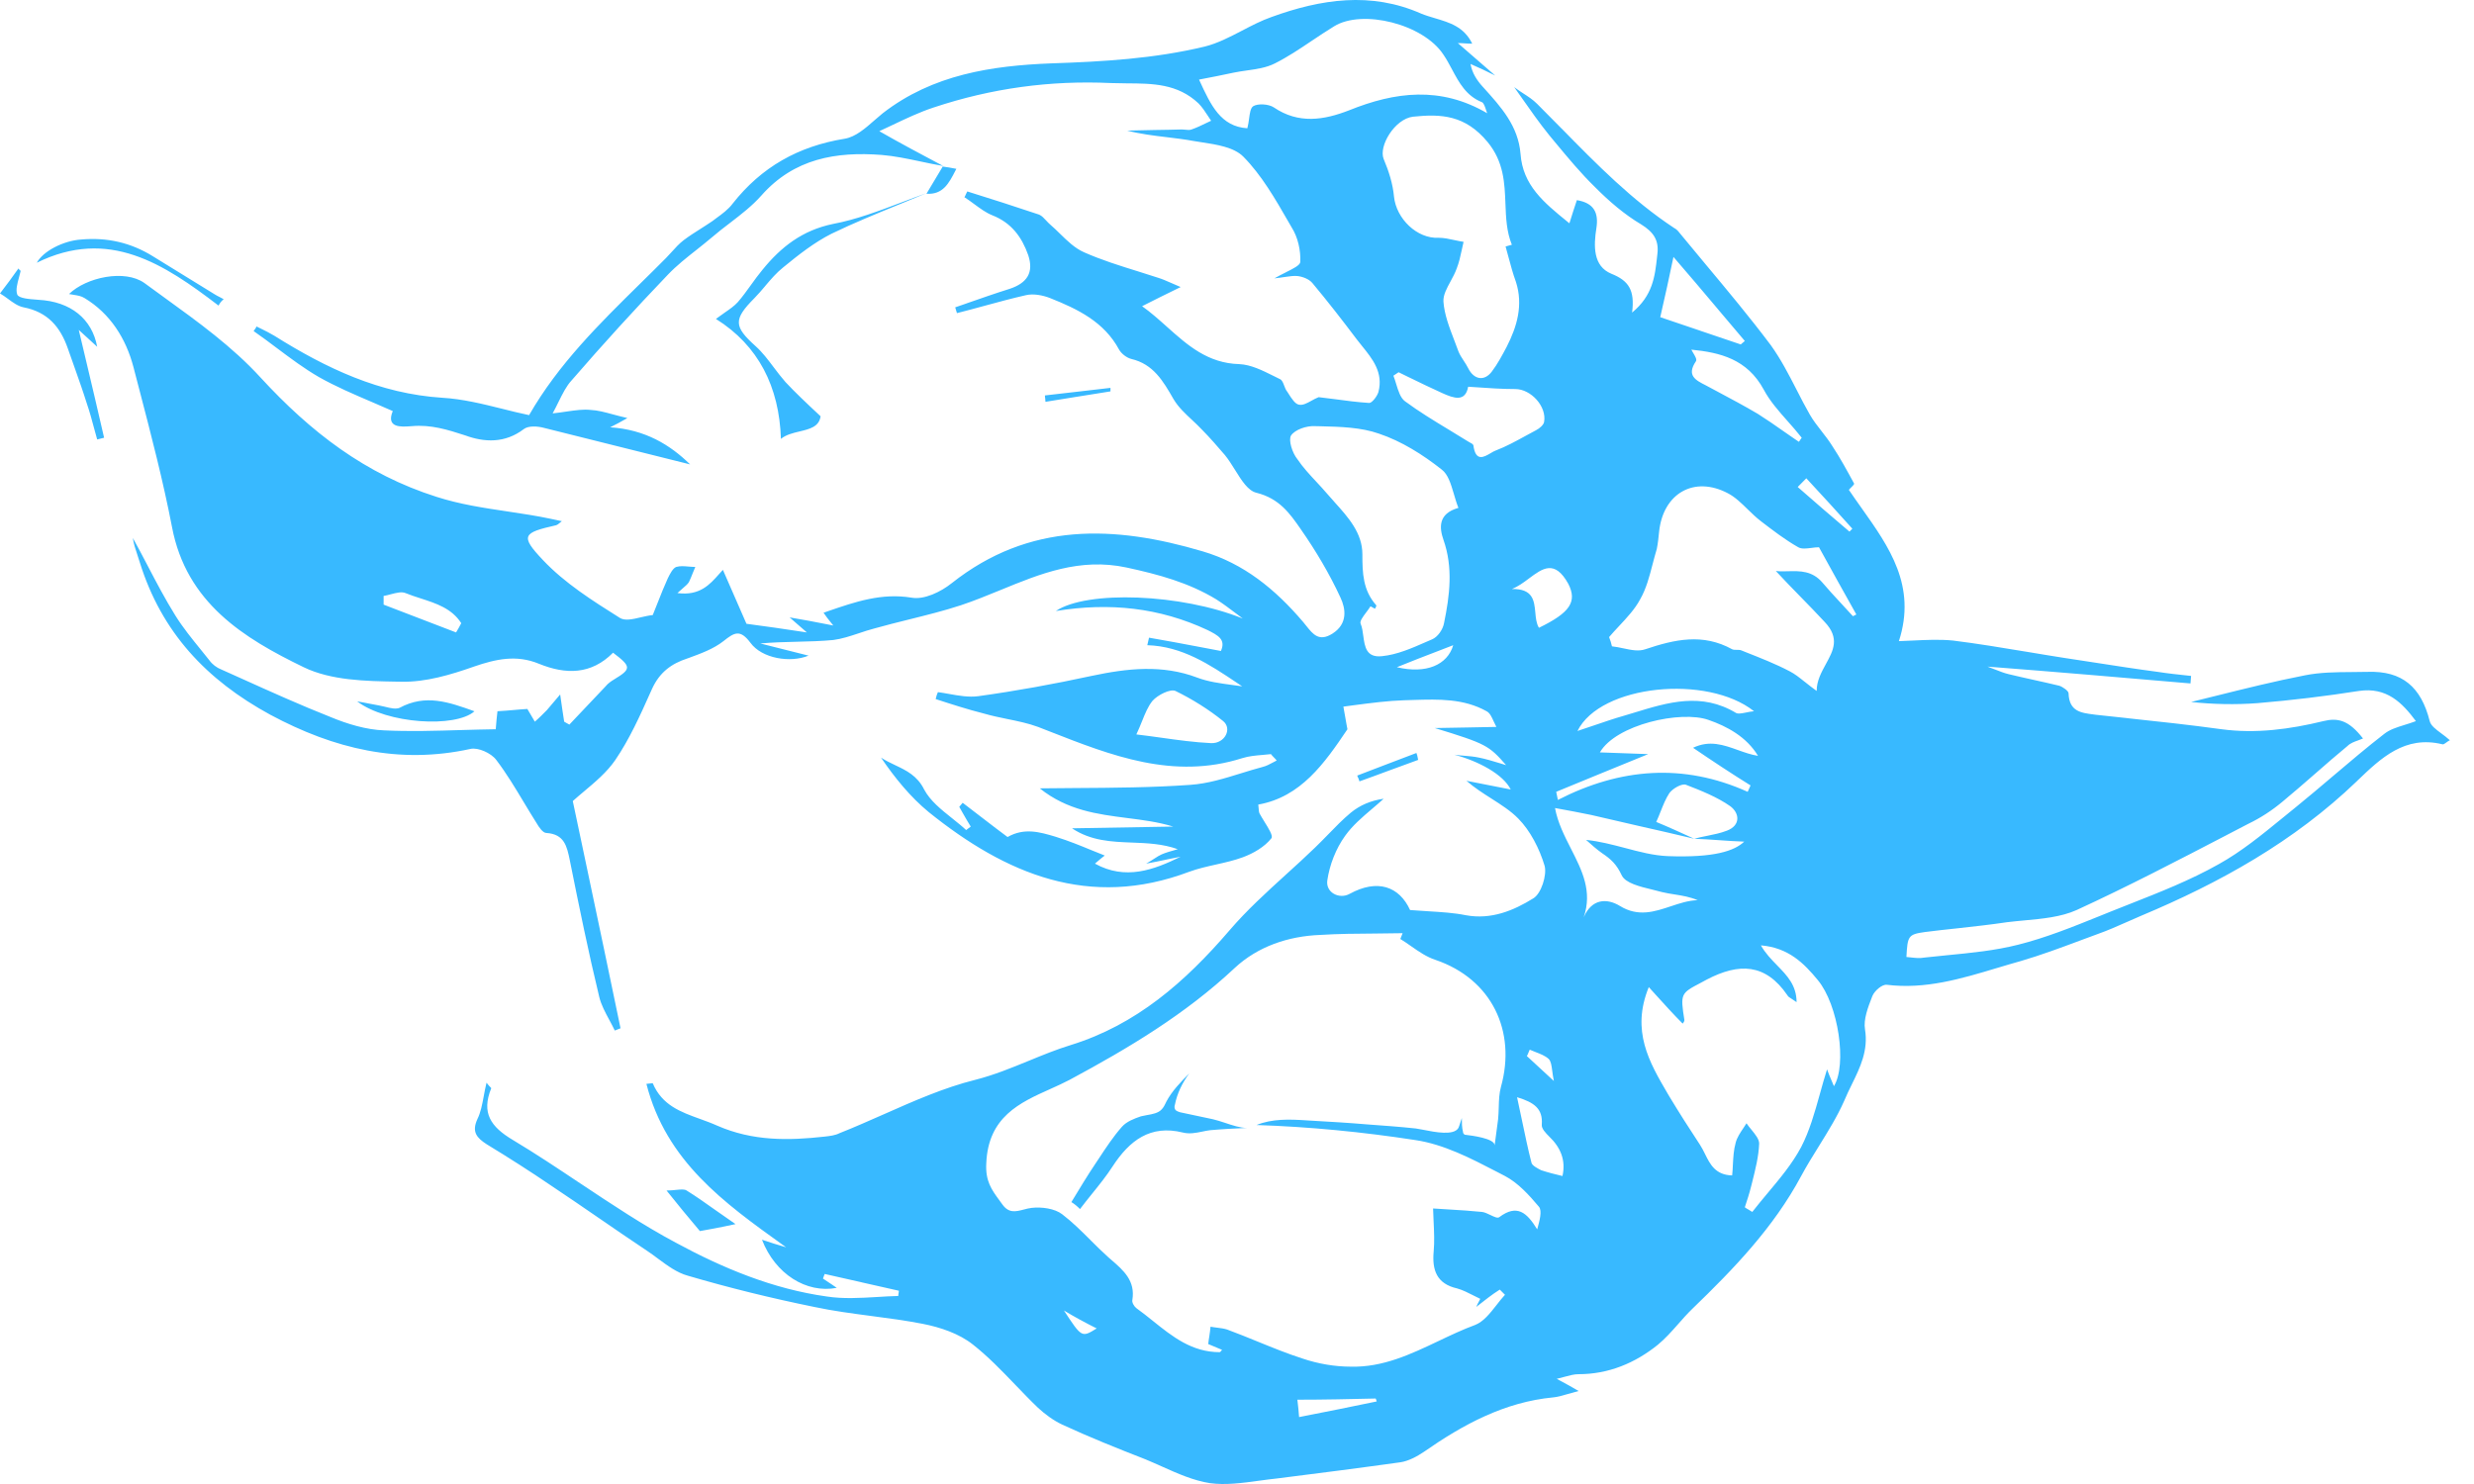 <svg width="50" height="30" viewBox="0 0 50 30" fill="none" xmlns="http://www.w3.org/2000/svg">
<path fill-rule="evenodd" clip-rule="evenodd" d="M18.602 3.264L18.602 3.264L18.602 3.264L18.602 3.264L18.602 3.264L18.602 3.264L18.602 3.264L18.602 3.264L18.602 3.264C18.754 3.296 18.907 3.329 19.061 3.355L19.061 3.355C18.619 3.12 18.178 2.886 17.771 2.652C17.862 2.61 17.956 2.566 18.052 2.52C18.311 2.397 18.587 2.265 18.875 2.171C20.037 1.785 21.223 1.621 22.455 1.679C22.561 1.683 22.667 1.684 22.773 1.685C23.292 1.688 23.797 1.69 24.221 2.089C24.297 2.166 24.354 2.254 24.411 2.341C24.433 2.375 24.454 2.408 24.477 2.441C24.44 2.458 24.404 2.475 24.367 2.493L24.367 2.493C24.275 2.538 24.181 2.583 24.082 2.617C24.044 2.632 24 2.627 23.955 2.622C23.932 2.619 23.908 2.617 23.884 2.617C23.703 2.623 23.518 2.625 23.332 2.628L23.332 2.628L23.332 2.628L23.332 2.628L23.332 2.628L23.332 2.628L23.332 2.628L23.332 2.628L23.332 2.628H23.332C23.149 2.631 22.965 2.634 22.78 2.64C23.05 2.71 23.32 2.742 23.587 2.774C23.769 2.796 23.95 2.818 24.128 2.851C24.177 2.859 24.228 2.867 24.279 2.875C24.594 2.923 24.938 2.976 25.128 3.167C25.495 3.538 25.772 4.019 26.043 4.49L26.104 4.596C26.232 4.796 26.29 5.065 26.279 5.299C26.27 5.364 26.142 5.428 25.983 5.507L25.983 5.507L25.983 5.507L25.983 5.508C25.911 5.544 25.832 5.583 25.756 5.627C25.835 5.619 25.903 5.609 25.962 5.6C26.067 5.585 26.146 5.573 26.22 5.58C26.325 5.592 26.453 5.639 26.523 5.721C26.836 6.096 27.127 6.471 27.418 6.857C27.451 6.9 27.485 6.943 27.52 6.986L27.52 6.986C27.739 7.256 27.96 7.529 27.859 7.923C27.836 8.005 27.731 8.146 27.673 8.146C27.435 8.131 27.202 8.1 26.981 8.07C26.867 8.055 26.757 8.041 26.65 8.029C26.598 8.049 26.548 8.077 26.501 8.103C26.412 8.152 26.331 8.196 26.255 8.181C26.177 8.171 26.106 8.06 26.044 7.963L26.044 7.962L26.044 7.962L26.043 7.962L26.043 7.961L26.043 7.961L26.043 7.961C26.032 7.944 26.022 7.927 26.011 7.912C25.986 7.882 25.97 7.839 25.954 7.797C25.933 7.741 25.912 7.686 25.872 7.666C25.829 7.645 25.785 7.623 25.741 7.601L25.741 7.601C25.514 7.488 25.28 7.371 25.047 7.361C24.41 7.344 24.002 6.98 23.585 6.607L23.585 6.607C23.424 6.463 23.261 6.317 23.082 6.19C23.338 6.061 23.547 5.955 23.861 5.803C23.791 5.773 23.732 5.747 23.679 5.724L23.679 5.724C23.567 5.675 23.487 5.64 23.408 5.616C23.275 5.572 23.141 5.53 23.006 5.488L23.006 5.488C22.633 5.372 22.258 5.255 21.909 5.1C21.724 5.019 21.572 4.871 21.423 4.725L21.423 4.725L21.423 4.725C21.357 4.66 21.291 4.596 21.223 4.538C21.198 4.517 21.172 4.489 21.147 4.462C21.101 4.412 21.054 4.361 21.002 4.339C20.514 4.175 20.037 4.022 19.549 3.87C19.538 3.888 19.529 3.908 19.52 3.929C19.511 3.949 19.503 3.97 19.491 3.987C19.558 4.029 19.623 4.077 19.688 4.125C19.805 4.211 19.922 4.298 20.049 4.35C20.444 4.503 20.653 4.796 20.781 5.159C20.897 5.51 20.758 5.721 20.409 5.838C20.113 5.931 19.825 6.032 19.532 6.134L19.532 6.134L19.531 6.135C19.456 6.161 19.381 6.187 19.305 6.213C19.317 6.26 19.328 6.295 19.34 6.33L19.34 6.33C19.526 6.283 19.712 6.233 19.898 6.182C20.177 6.106 20.456 6.03 20.735 5.967C20.886 5.932 21.072 5.967 21.223 6.026C21.781 6.248 22.315 6.506 22.617 7.068C22.664 7.15 22.769 7.232 22.862 7.256C23.309 7.36 23.508 7.704 23.714 8.063L23.722 8.076C23.815 8.232 23.955 8.363 24.093 8.491L24.093 8.491C24.161 8.555 24.229 8.619 24.291 8.685C24.454 8.849 24.605 9.025 24.756 9.2C24.829 9.289 24.895 9.396 24.961 9.501L24.961 9.501C25.094 9.715 25.224 9.923 25.395 9.962C25.856 10.078 26.066 10.378 26.284 10.691L26.29 10.7C26.592 11.133 26.871 11.602 27.092 12.082C27.197 12.305 27.243 12.61 26.929 12.809C26.661 12.979 26.537 12.823 26.405 12.658C26.383 12.63 26.36 12.601 26.337 12.574C25.779 11.918 25.14 11.391 24.303 11.145C22.524 10.618 20.804 10.548 19.235 11.789C19.015 11.965 18.677 12.129 18.422 12.082C17.817 11.983 17.285 12.166 16.738 12.354L16.644 12.387C16.69 12.457 16.737 12.516 16.841 12.645L16.713 12.62C16.469 12.572 16.256 12.531 15.958 12.481L15.958 12.481C16.121 12.621 16.202 12.691 16.307 12.785C15.853 12.715 15.435 12.656 15.086 12.61C14.999 12.412 14.922 12.235 14.849 12.067L14.849 12.067L14.849 12.067C14.767 11.877 14.69 11.7 14.61 11.52C14.583 11.548 14.557 11.578 14.53 11.608C14.346 11.816 14.139 12.05 13.691 11.989C13.733 11.951 13.768 11.92 13.798 11.894L13.798 11.894L13.798 11.894C13.861 11.84 13.9 11.806 13.924 11.766C13.951 11.711 13.974 11.653 13.998 11.592L13.998 11.592L13.998 11.592L13.998 11.592L13.998 11.592L13.998 11.592L13.998 11.592C14.015 11.549 14.032 11.505 14.052 11.461C14.009 11.461 13.965 11.457 13.921 11.454C13.834 11.446 13.746 11.438 13.668 11.461C13.599 11.485 13.54 11.602 13.494 11.696C13.421 11.857 13.357 12.019 13.297 12.171L13.297 12.171L13.297 12.171L13.297 12.171C13.261 12.262 13.226 12.351 13.192 12.434C13.115 12.441 13.034 12.461 12.953 12.479C12.79 12.518 12.631 12.555 12.529 12.492L12.529 12.492C11.971 12.141 11.414 11.789 10.972 11.321C10.507 10.829 10.565 10.77 11.239 10.618C11.267 10.608 11.288 10.592 11.324 10.561C11.334 10.554 11.344 10.545 11.355 10.536C11.251 10.512 11.193 10.501 11.135 10.489L11.135 10.489C10.843 10.427 10.549 10.383 10.255 10.339L10.255 10.339L10.255 10.339L10.255 10.339L10.255 10.339L10.255 10.339L10.255 10.339L10.255 10.339L10.255 10.339C9.777 10.268 9.297 10.196 8.822 10.044C7.381 9.587 6.277 8.732 5.265 7.631C4.699 7.011 4.002 6.507 3.312 6.008C3.18 5.912 3.048 5.817 2.918 5.721C2.522 5.44 1.744 5.604 1.395 5.944C1.425 5.95 1.456 5.955 1.488 5.96C1.565 5.972 1.643 5.984 1.709 6.026C2.232 6.342 2.546 6.846 2.697 7.42C2.737 7.574 2.777 7.728 2.817 7.881L2.817 7.882L2.817 7.883L2.817 7.883L2.817 7.883L2.818 7.884L2.818 7.884C3.058 8.804 3.296 9.72 3.476 10.653C3.766 12.188 4.928 12.902 6.137 13.488C6.693 13.757 7.387 13.769 8.026 13.78L8.113 13.781C8.601 13.793 9.112 13.64 9.577 13.476C10.019 13.324 10.437 13.23 10.891 13.418C11.437 13.64 11.948 13.64 12.39 13.195C12.762 13.476 12.762 13.523 12.413 13.734C12.355 13.769 12.285 13.816 12.239 13.875L11.507 14.648C11.489 14.636 11.472 14.627 11.454 14.619C11.437 14.61 11.419 14.601 11.402 14.589L11.402 14.589C11.379 14.437 11.355 14.285 11.321 14.039C11.193 14.191 11.123 14.273 11.053 14.355L11.053 14.355C10.972 14.437 10.891 14.519 10.809 14.589C10.779 14.535 10.746 14.48 10.718 14.434L10.718 14.434C10.691 14.39 10.669 14.354 10.658 14.332C10.567 14.337 10.478 14.345 10.387 14.353L10.387 14.353C10.281 14.362 10.172 14.372 10.054 14.378C10.042 14.472 10.03 14.601 10.019 14.742C9.792 14.745 9.564 14.752 9.338 14.758L9.337 14.758H9.337H9.337H9.337H9.337C8.81 14.774 8.284 14.79 7.764 14.765C7.404 14.753 7.02 14.636 6.683 14.496C6.076 14.256 5.476 13.986 4.878 13.716L4.878 13.716L4.878 13.716C4.744 13.656 4.609 13.595 4.475 13.535C4.382 13.5 4.289 13.43 4.231 13.348C4.177 13.28 4.122 13.212 4.067 13.144C3.883 12.918 3.697 12.688 3.545 12.445C3.341 12.117 3.161 11.775 2.981 11.43L2.981 11.43C2.884 11.245 2.787 11.059 2.685 10.876C2.701 10.993 2.737 11.1 2.773 11.206C2.791 11.26 2.809 11.313 2.825 11.368C3.266 12.785 4.173 13.746 5.463 14.449C6.753 15.14 8.066 15.456 9.508 15.14C9.659 15.105 9.926 15.222 10.03 15.363C10.235 15.632 10.413 15.929 10.59 16.224C10.674 16.364 10.758 16.503 10.844 16.639C10.891 16.721 10.972 16.839 11.042 16.839C11.407 16.862 11.458 17.111 11.515 17.386L11.518 17.401C11.704 18.326 11.89 19.24 12.111 20.154C12.15 20.314 12.233 20.468 12.315 20.62C12.353 20.691 12.391 20.762 12.425 20.833C12.442 20.828 12.462 20.819 12.483 20.81L12.483 20.81C12.503 20.801 12.524 20.792 12.541 20.787C12.321 19.719 12.095 18.651 11.868 17.575C11.771 17.116 11.674 16.656 11.576 16.194C11.646 16.131 11.723 16.066 11.805 15.997C12.023 15.814 12.267 15.61 12.436 15.363C12.725 14.938 12.939 14.46 13.149 13.99L13.18 13.921C13.331 13.594 13.564 13.418 13.889 13.312L13.923 13.3C14.168 13.21 14.421 13.118 14.621 12.961C14.842 12.785 14.958 12.715 15.168 12.996C15.4 13.312 15.97 13.406 16.341 13.254L15.365 13.008C15.619 12.985 15.868 12.979 16.112 12.973H16.112H16.112C16.359 12.967 16.602 12.961 16.841 12.938C17.013 12.916 17.184 12.859 17.356 12.802C17.463 12.766 17.571 12.73 17.678 12.703C17.908 12.638 18.139 12.581 18.371 12.523C18.724 12.435 19.077 12.348 19.421 12.235C19.692 12.145 19.956 12.036 20.221 11.928C21.024 11.598 21.824 11.27 22.769 11.473C23.419 11.614 24.024 11.778 24.582 12.117C24.718 12.203 24.848 12.302 24.977 12.399L24.977 12.399L24.977 12.399L24.977 12.399L24.977 12.399L24.977 12.399C25.024 12.435 25.07 12.47 25.116 12.504C23.873 12 21.967 11.93 21.339 12.352C22.42 12.176 23.431 12.281 24.407 12.738C24.616 12.844 24.779 12.926 24.675 13.16C24.538 13.134 24.403 13.109 24.269 13.083C23.914 13.016 23.568 12.95 23.222 12.891C23.21 12.949 23.199 12.996 23.187 13.043L23.187 13.043C23.894 13.065 24.449 13.436 24.993 13.8L25.105 13.875C25.038 13.865 24.971 13.856 24.905 13.847C24.659 13.814 24.418 13.782 24.198 13.699C23.489 13.43 22.78 13.511 22.06 13.664C21.304 13.828 20.537 13.968 19.77 14.074C19.578 14.099 19.379 14.064 19.183 14.029C19.107 14.015 19.031 14.002 18.956 13.992C18.933 14.039 18.922 14.085 18.91 14.132C19.235 14.238 19.561 14.343 19.886 14.425C20.04 14.47 20.198 14.502 20.356 14.535C20.567 14.578 20.779 14.621 20.979 14.695C21.057 14.725 21.136 14.756 21.215 14.787L21.215 14.787C22.462 15.276 23.716 15.768 25.105 15.327C25.238 15.285 25.378 15.273 25.519 15.261C25.574 15.257 25.63 15.252 25.686 15.245C25.703 15.269 25.724 15.289 25.744 15.31L25.744 15.31C25.764 15.33 25.785 15.351 25.802 15.374C25.779 15.386 25.756 15.398 25.732 15.411C25.663 15.448 25.593 15.486 25.523 15.503C25.376 15.542 25.23 15.587 25.084 15.632C24.745 15.737 24.408 15.842 24.059 15.866C23.287 15.921 22.515 15.926 21.704 15.931H21.703C21.477 15.932 21.247 15.934 21.014 15.937C21.57 16.382 22.18 16.46 22.781 16.537C23.096 16.577 23.41 16.617 23.71 16.71L23.462 16.714C22.884 16.724 22.305 16.735 21.665 16.745C22.052 17.001 22.462 17.017 22.878 17.033C23.186 17.045 23.496 17.057 23.803 17.167L23.803 17.167L23.803 17.167L23.803 17.167C23.64 17.213 23.559 17.237 23.477 17.272C23.432 17.291 23.391 17.318 23.335 17.354L23.335 17.354C23.29 17.383 23.236 17.418 23.164 17.459C23.327 17.429 23.456 17.402 23.57 17.378L23.57 17.378L23.57 17.377C23.674 17.355 23.766 17.336 23.861 17.319C23.315 17.588 22.745 17.799 22.129 17.459C22.222 17.377 22.28 17.331 22.327 17.295C22.239 17.261 22.153 17.225 22.066 17.19L22.066 17.19C21.831 17.093 21.597 16.998 21.351 16.921L21.326 16.913C21.02 16.822 20.703 16.727 20.363 16.921C20.213 16.811 20.04 16.677 19.856 16.536C19.726 16.435 19.591 16.331 19.456 16.229C19.445 16.241 19.433 16.256 19.421 16.27C19.41 16.285 19.398 16.3 19.387 16.311C19.411 16.354 19.434 16.395 19.457 16.435C19.511 16.529 19.562 16.619 19.619 16.71C19.602 16.721 19.587 16.733 19.572 16.745C19.558 16.756 19.543 16.768 19.526 16.78C19.437 16.697 19.338 16.619 19.24 16.54C19.019 16.364 18.798 16.187 18.677 15.96C18.539 15.681 18.315 15.574 18.089 15.467C17.993 15.421 17.896 15.375 17.806 15.316C18.085 15.726 18.399 16.112 18.77 16.417C20.328 17.67 22.013 18.385 24.035 17.623C24.21 17.559 24.393 17.518 24.576 17.477C24.759 17.436 24.942 17.395 25.116 17.331C25.337 17.249 25.558 17.12 25.697 16.944C25.73 16.895 25.642 16.752 25.554 16.611C25.518 16.552 25.481 16.492 25.453 16.44C25.445 16.423 25.442 16.398 25.437 16.338L25.437 16.338L25.437 16.338C25.435 16.318 25.433 16.294 25.43 16.265C26.29 16.112 26.767 15.433 27.232 14.742L27.213 14.642L27.213 14.641L27.213 14.641C27.192 14.526 27.168 14.392 27.15 14.285C27.216 14.276 27.28 14.268 27.343 14.259C27.717 14.21 28.054 14.166 28.382 14.156C28.447 14.155 28.513 14.152 28.578 14.15C29.075 14.135 29.582 14.12 30.044 14.378C30.111 14.412 30.147 14.493 30.188 14.584C30.205 14.62 30.222 14.658 30.242 14.695C30.019 14.701 29.82 14.704 29.619 14.707C29.422 14.709 29.223 14.712 28.998 14.718C30.032 15.034 30.091 15.07 30.439 15.468C30.393 15.454 30.349 15.441 30.305 15.427L30.305 15.427C30.161 15.383 30.027 15.343 29.893 15.316C29.796 15.295 29.695 15.286 29.594 15.278C29.526 15.272 29.459 15.267 29.393 15.257C29.881 15.386 30.381 15.655 30.532 15.96L30.532 15.96C30.23 15.901 29.928 15.843 29.637 15.784C29.8 15.926 29.976 16.038 30.146 16.146C30.34 16.27 30.529 16.39 30.683 16.546C30.927 16.792 31.113 17.155 31.218 17.506C31.265 17.694 31.148 18.069 30.986 18.162C30.59 18.408 30.137 18.596 29.626 18.502C29.384 18.453 29.138 18.439 28.87 18.422H28.87L28.87 18.422H28.87C28.751 18.415 28.627 18.407 28.498 18.397C28.278 17.916 27.836 17.764 27.278 18.069C27.069 18.186 26.79 18.045 26.825 17.799C26.871 17.483 26.999 17.155 27.185 16.897C27.334 16.688 27.531 16.521 27.728 16.353L27.728 16.353L27.728 16.353L27.728 16.353L27.728 16.353L27.728 16.353L27.728 16.353C27.808 16.285 27.887 16.218 27.964 16.147C27.708 16.183 27.487 16.276 27.301 16.428C27.139 16.563 26.99 16.716 26.841 16.87C26.755 16.958 26.669 17.046 26.581 17.131C26.386 17.32 26.187 17.501 25.987 17.682L25.987 17.682C25.591 18.043 25.197 18.401 24.849 18.807C23.954 19.849 22.966 20.716 21.641 21.126C21.352 21.215 21.073 21.329 20.794 21.444L20.794 21.444L20.794 21.444L20.794 21.444L20.793 21.444L20.793 21.444L20.793 21.444L20.793 21.444L20.793 21.444C20.444 21.587 20.092 21.732 19.712 21.829C19.079 21.987 18.473 22.255 17.864 22.525C17.567 22.656 17.27 22.788 16.969 22.907C16.876 22.954 16.771 22.965 16.667 22.977C15.935 23.059 15.214 23.071 14.493 22.755C14.38 22.704 14.263 22.662 14.148 22.62C13.756 22.479 13.38 22.343 13.192 21.899C13.192 21.899 13.157 21.899 13.064 21.911C13.464 23.477 14.638 24.318 15.825 25.17L15.888 25.215C15.726 25.168 15.574 25.121 15.4 25.062C15.667 25.754 16.295 26.152 16.911 26.035C16.875 26.01 16.841 25.988 16.809 25.965C16.748 25.924 16.693 25.886 16.632 25.847C16.638 25.83 16.644 25.815 16.649 25.801L16.649 25.801L16.649 25.801L16.649 25.8L16.649 25.8C16.655 25.786 16.661 25.771 16.667 25.754C16.917 25.812 17.166 25.868 17.416 25.923L17.416 25.924L17.417 25.924C17.667 25.979 17.916 26.035 18.166 26.093C18.166 26.111 18.163 26.128 18.16 26.146L18.16 26.146L18.16 26.146C18.157 26.164 18.154 26.181 18.154 26.199C18.01 26.202 17.866 26.211 17.722 26.22H17.722H17.722H17.721H17.721H17.721H17.721H17.721H17.721H17.721C17.379 26.24 17.041 26.26 16.713 26.21C15.621 26.058 14.61 25.637 13.657 25.121C12.991 24.765 12.362 24.345 11.731 23.925L11.731 23.925L11.731 23.925L11.731 23.925L11.731 23.925L11.731 23.925L11.731 23.925L11.731 23.925L11.731 23.925L11.731 23.925L11.73 23.925C11.281 23.625 10.832 23.325 10.368 23.047C9.914 22.778 9.728 22.497 9.926 22.005C9.932 21.999 9.926 21.993 9.91 21.977C9.894 21.961 9.868 21.935 9.833 21.888C9.809 21.984 9.792 22.076 9.776 22.163C9.744 22.333 9.716 22.487 9.647 22.626C9.531 22.884 9.635 23.001 9.833 23.13C10.275 23.399 10.716 23.68 11.146 23.973C11.472 24.19 11.791 24.409 12.111 24.629L12.111 24.629C12.431 24.849 12.75 25.068 13.076 25.285C13.152 25.335 13.227 25.391 13.302 25.447C13.492 25.587 13.684 25.73 13.901 25.789C14.738 26.035 15.598 26.246 16.458 26.421C16.838 26.502 17.226 26.553 17.613 26.604L17.613 26.604L17.613 26.604L17.613 26.604L17.613 26.604L17.613 26.604L17.613 26.604L17.613 26.604L17.613 26.604C17.958 26.649 18.303 26.695 18.643 26.761C19.003 26.831 19.387 26.96 19.665 27.183C19.97 27.423 20.242 27.706 20.514 27.989C20.667 28.148 20.82 28.308 20.979 28.46C21.118 28.589 21.293 28.718 21.467 28.799C22.025 29.057 22.583 29.28 23.152 29.502C23.265 29.549 23.377 29.599 23.489 29.649C23.804 29.79 24.119 29.931 24.454 29.983C24.77 30.026 25.106 29.98 25.442 29.934L25.442 29.934C25.562 29.918 25.683 29.901 25.802 29.889C26.639 29.784 27.464 29.678 28.301 29.561C28.463 29.538 28.638 29.444 28.777 29.35C29.568 28.799 30.404 28.343 31.392 28.249C31.48 28.241 31.568 28.215 31.679 28.183L31.679 28.183L31.679 28.183C31.745 28.163 31.818 28.142 31.904 28.12C31.749 28.029 31.659 27.98 31.555 27.924L31.554 27.924L31.554 27.924L31.554 27.924C31.525 27.908 31.495 27.892 31.462 27.874C31.523 27.86 31.576 27.845 31.623 27.832C31.732 27.803 31.815 27.78 31.904 27.78C32.508 27.78 33.043 27.558 33.508 27.183C33.655 27.061 33.784 26.916 33.913 26.77C34.007 26.663 34.102 26.555 34.205 26.456C35.042 25.648 35.844 24.816 36.402 23.774C36.512 23.569 36.636 23.37 36.759 23.172L36.759 23.172L36.759 23.172L36.759 23.172L36.759 23.172L36.759 23.172L36.759 23.172L36.759 23.172L36.759 23.172C36.946 22.87 37.133 22.569 37.273 22.251C37.319 22.14 37.372 22.031 37.426 21.921C37.593 21.58 37.762 21.235 37.692 20.81C37.658 20.608 37.753 20.362 37.833 20.156L37.833 20.156L37.833 20.156L37.843 20.131C37.889 20.025 38.04 19.896 38.133 19.908C38.914 20.004 39.64 19.785 40.362 19.568L40.362 19.568L40.363 19.568L40.363 19.568L40.363 19.568L40.363 19.568L40.363 19.568L40.363 19.568L40.363 19.568C40.523 19.52 40.682 19.472 40.841 19.428C41.247 19.309 41.639 19.163 42.033 19.016C42.147 18.973 42.261 18.931 42.376 18.889C42.589 18.814 42.796 18.723 43.005 18.63L43.006 18.63L43.006 18.629L43.006 18.629L43.006 18.629L43.006 18.629L43.006 18.629L43.007 18.629C43.094 18.59 43.182 18.552 43.27 18.514C44.863 17.846 46.362 17.014 47.629 15.796L47.647 15.778C48.118 15.327 48.603 14.861 49.361 15.046C49.382 15.053 49.407 15.035 49.439 15.011C49.46 14.996 49.484 14.978 49.512 14.964C49.455 14.912 49.393 14.866 49.335 14.823C49.225 14.741 49.128 14.669 49.105 14.578C48.931 13.886 48.547 13.558 47.85 13.582C47.742 13.585 47.635 13.585 47.528 13.586H47.528C47.206 13.588 46.888 13.591 46.583 13.652C45.973 13.771 45.378 13.919 44.78 14.068L44.78 14.068C44.614 14.109 44.448 14.15 44.282 14.191C44.723 14.238 45.176 14.249 45.63 14.214C46.315 14.156 47.001 14.074 47.675 13.968C48.233 13.886 48.547 14.203 48.826 14.578C48.747 14.608 48.67 14.632 48.595 14.655C48.439 14.704 48.297 14.748 48.187 14.835C47.835 15.108 47.495 15.397 47.155 15.685L47.155 15.685C46.911 15.892 46.668 16.099 46.42 16.3C46.321 16.379 46.222 16.46 46.124 16.541L46.124 16.541L46.124 16.541L46.124 16.541C45.712 16.877 45.299 17.216 44.839 17.471C44.268 17.793 43.656 18.034 43.044 18.275L43.044 18.275C42.922 18.323 42.8 18.371 42.678 18.42C42.591 18.455 42.505 18.49 42.418 18.525L42.418 18.525C41.885 18.74 41.343 18.959 40.783 19.099C40.321 19.216 39.831 19.264 39.346 19.311L39.346 19.311C39.197 19.326 39.048 19.341 38.9 19.357C38.8 19.376 38.706 19.365 38.609 19.354C38.582 19.351 38.556 19.348 38.529 19.346C38.552 18.924 38.563 18.889 38.9 18.842C39.119 18.814 39.337 18.79 39.555 18.767L39.555 18.767C39.893 18.729 40.23 18.693 40.562 18.643C40.677 18.629 40.793 18.618 40.909 18.607L40.909 18.607C41.279 18.573 41.651 18.539 41.969 18.397C42.996 17.925 44.006 17.399 45.014 16.875L45.016 16.873L45.027 16.868C45.166 16.796 45.305 16.723 45.444 16.651C45.688 16.534 45.92 16.382 46.13 16.206C46.35 16.024 46.568 15.834 46.786 15.644L46.786 15.644C47.004 15.453 47.222 15.263 47.443 15.081C47.5 15.024 47.58 14.995 47.659 14.967C47.693 14.955 47.726 14.943 47.757 14.929C47.466 14.554 47.245 14.507 46.955 14.578C46.281 14.742 45.595 14.835 44.898 14.742C44.261 14.654 43.625 14.586 42.989 14.518L42.988 14.517C42.776 14.495 42.564 14.472 42.352 14.449L42.309 14.443C42.057 14.411 41.817 14.381 41.806 14.015C41.806 13.968 41.69 13.886 41.62 13.863C41.452 13.822 41.28 13.784 41.109 13.746C40.937 13.708 40.766 13.67 40.597 13.629C40.502 13.607 40.412 13.57 40.323 13.535C40.271 13.514 40.219 13.494 40.167 13.476C41.539 13.582 42.91 13.699 44.27 13.816C44.27 13.793 44.273 13.766 44.276 13.74C44.279 13.714 44.282 13.687 44.282 13.664L44.224 13.658C44.02 13.636 43.809 13.614 43.607 13.582C43.189 13.527 42.771 13.462 42.352 13.397L42.352 13.397C42.143 13.364 41.934 13.332 41.725 13.301C41.467 13.261 41.21 13.218 40.954 13.175L40.954 13.175L40.953 13.175L40.953 13.175L40.953 13.175L40.953 13.175C40.459 13.093 39.967 13.011 39.47 12.949C39.201 12.923 38.933 12.936 38.659 12.949C38.566 12.953 38.472 12.958 38.377 12.961C38.739 11.845 38.179 11.055 37.622 10.27C37.535 10.148 37.449 10.026 37.366 9.903C37.379 9.886 37.399 9.866 37.418 9.848C37.449 9.817 37.478 9.789 37.471 9.774C37.331 9.517 37.192 9.259 37.029 9.013C36.965 8.91 36.89 8.814 36.816 8.719C36.73 8.609 36.645 8.5 36.576 8.38C36.482 8.216 36.395 8.047 36.309 7.878L36.309 7.878C36.149 7.567 35.989 7.256 35.786 6.975C35.364 6.413 34.911 5.871 34.459 5.329C34.289 5.124 34.118 4.919 33.949 4.714C33.914 4.667 33.88 4.632 33.833 4.608C32.983 4.047 32.271 3.323 31.561 2.599L31.56 2.599L31.56 2.599C31.396 2.433 31.233 2.266 31.067 2.101C30.981 2.014 30.881 1.95 30.782 1.886C30.721 1.846 30.66 1.806 30.602 1.761C30.651 1.831 30.7 1.9 30.749 1.97L30.749 1.97L30.749 1.97L30.749 1.97C30.93 2.228 31.11 2.485 31.311 2.734C31.351 2.782 31.391 2.83 31.431 2.879L31.431 2.879L31.431 2.879C31.692 3.193 31.949 3.504 32.241 3.788C32.52 4.069 32.834 4.339 33.171 4.538C33.415 4.69 33.531 4.854 33.496 5.135L33.489 5.199C33.446 5.588 33.403 5.974 32.985 6.319C33.043 5.862 32.915 5.674 32.566 5.534C32.194 5.381 32.206 4.971 32.264 4.608C32.31 4.304 32.218 4.104 31.869 4.046C31.822 4.186 31.776 4.327 31.718 4.514L31.677 4.481C31.204 4.096 30.775 3.746 30.73 3.109C30.684 2.547 30.338 2.165 29.986 1.775L29.963 1.75C29.847 1.621 29.754 1.48 29.719 1.293C29.881 1.363 30.056 1.445 30.218 1.527C29.974 1.316 29.73 1.105 29.463 0.871C29.515 0.871 29.562 0.874 29.608 0.877C29.655 0.88 29.701 0.883 29.754 0.883C29.589 0.542 29.296 0.456 29.007 0.37C28.909 0.341 28.811 0.312 28.719 0.274C27.708 -0.172 26.697 -0.019 25.697 0.344C25.492 0.416 25.296 0.518 25.101 0.62C24.854 0.748 24.609 0.876 24.349 0.941C23.326 1.187 22.292 1.246 21.246 1.281C20.049 1.328 18.852 1.504 17.841 2.289C17.788 2.332 17.735 2.378 17.681 2.425L17.681 2.425C17.489 2.594 17.292 2.767 17.074 2.804C16.132 2.956 15.388 3.378 14.807 4.116C14.722 4.231 14.597 4.323 14.477 4.41L14.477 4.41C14.451 4.43 14.426 4.449 14.4 4.468C14.324 4.52 14.244 4.571 14.164 4.622C14.047 4.696 13.929 4.771 13.819 4.854C13.726 4.925 13.648 5.011 13.572 5.096L13.572 5.096C13.534 5.138 13.497 5.179 13.459 5.217C13.287 5.391 13.113 5.562 12.939 5.733L12.939 5.733C12.114 6.545 11.288 7.357 10.693 8.392C10.512 8.355 10.33 8.309 10.146 8.263C9.752 8.165 9.35 8.065 8.938 8.041C7.671 7.959 6.59 7.443 5.544 6.787C5.457 6.734 5.363 6.688 5.272 6.643L5.272 6.643L5.272 6.643C5.242 6.629 5.213 6.614 5.184 6.6C5.176 6.624 5.162 6.643 5.146 6.664C5.14 6.673 5.133 6.683 5.126 6.693C5.288 6.805 5.446 6.924 5.603 7.042C5.874 7.245 6.145 7.448 6.439 7.619C6.787 7.816 7.16 7.975 7.53 8.133L7.53 8.133C7.667 8.192 7.803 8.25 7.938 8.31C7.796 8.653 8.11 8.63 8.292 8.617L8.322 8.615C8.706 8.58 9.043 8.685 9.403 8.802C9.786 8.943 10.205 8.966 10.588 8.673C10.681 8.603 10.867 8.615 10.995 8.65L10.995 8.65C11.983 8.896 12.971 9.142 13.947 9.388C13.54 8.99 13.041 8.685 12.332 8.638C12.471 8.568 12.518 8.544 12.68 8.451C12.57 8.426 12.473 8.4 12.383 8.376C12.218 8.331 12.08 8.294 11.937 8.287C11.787 8.271 11.637 8.293 11.454 8.319C11.367 8.332 11.274 8.346 11.169 8.357C11.214 8.275 11.252 8.198 11.287 8.126L11.287 8.126L11.287 8.126L11.287 8.126L11.287 8.126L11.287 8.126C11.374 7.951 11.446 7.805 11.553 7.689C12.181 6.963 12.832 6.248 13.494 5.557C13.674 5.368 13.88 5.206 14.084 5.045C14.183 4.966 14.282 4.888 14.377 4.807C14.5 4.701 14.628 4.602 14.757 4.504C14.981 4.332 15.203 4.161 15.388 3.952C16.051 3.202 16.899 3.062 17.817 3.132C18.082 3.154 18.341 3.209 18.602 3.264ZM33.098 16.692C33.481 16.779 33.862 16.865 34.24 16.956C34.408 16.962 34.577 16.973 34.745 16.985C34.914 16.997 35.082 17.008 35.251 17.014C35.053 17.202 34.647 17.342 33.705 17.307C33.416 17.295 33.133 17.22 32.844 17.143L32.844 17.143C32.588 17.076 32.328 17.007 32.055 16.979L32.055 16.979C32.16 17.073 32.264 17.167 32.38 17.249C32.555 17.366 32.671 17.471 32.775 17.694C32.849 17.852 33.136 17.922 33.397 17.985L33.397 17.985C33.464 18.001 33.529 18.017 33.589 18.034C33.674 18.055 33.76 18.068 33.847 18.082C33.999 18.106 34.154 18.131 34.31 18.198C34.124 18.202 33.945 18.262 33.765 18.322C33.437 18.431 33.108 18.541 32.74 18.315C32.47 18.151 32.169 18.17 32.007 18.543C32.187 18.017 31.972 17.595 31.751 17.16C31.618 16.898 31.482 16.632 31.427 16.335C31.694 16.382 31.927 16.428 32.159 16.475L32.159 16.475C32.473 16.549 32.786 16.62 33.098 16.692ZM34.497 16.898C34.409 16.915 34.322 16.933 34.24 16.956C33.984 16.839 33.728 16.721 33.473 16.616C33.506 16.546 33.534 16.474 33.562 16.403L33.562 16.403L33.562 16.403L33.562 16.402L33.562 16.402L33.562 16.402L33.562 16.402L33.563 16.402C33.614 16.272 33.665 16.144 33.74 16.03C33.81 15.937 33.996 15.831 34.077 15.866C34.379 15.983 34.705 16.112 34.972 16.3C35.158 16.44 35.181 16.686 34.902 16.792C34.775 16.842 34.635 16.87 34.497 16.898ZM29.892 26.305L29.892 26.305C29.872 26.341 29.851 26.381 29.835 26.421L29.835 26.421C29.998 26.293 30.16 26.164 30.311 26.07L30.416 26.175C30.356 26.24 30.299 26.313 30.242 26.386C30.112 26.552 29.981 26.719 29.812 26.785C29.562 26.877 29.318 26.993 29.074 27.109C28.512 27.376 27.949 27.644 27.301 27.628C26.976 27.628 26.639 27.57 26.325 27.464C26.022 27.367 25.723 27.245 25.423 27.123L25.423 27.123C25.217 27.039 25.011 26.955 24.802 26.878C24.739 26.857 24.671 26.849 24.601 26.84C24.556 26.834 24.511 26.829 24.465 26.82C24.459 26.888 24.45 26.95 24.441 27.011C24.432 27.064 24.424 27.116 24.419 27.171C24.452 27.185 24.487 27.2 24.524 27.215L24.524 27.215C24.578 27.237 24.636 27.26 24.698 27.288C24.689 27.297 24.682 27.306 24.676 27.314L24.676 27.314C24.666 27.326 24.659 27.335 24.651 27.335C24.088 27.335 23.695 27.02 23.3 26.703C23.19 26.615 23.08 26.526 22.966 26.445C22.92 26.41 22.873 26.328 22.885 26.281C22.949 25.892 22.707 25.682 22.459 25.468C22.438 25.45 22.417 25.432 22.397 25.414C22.275 25.305 22.158 25.188 22.041 25.072L22.041 25.071C21.857 24.888 21.673 24.704 21.467 24.547C21.316 24.43 21.049 24.395 20.851 24.418C20.794 24.424 20.739 24.439 20.686 24.453C20.53 24.493 20.388 24.531 20.258 24.348C20.237 24.318 20.215 24.289 20.194 24.26C20.044 24.055 19.912 23.876 19.933 23.516C19.971 22.577 20.615 22.289 21.224 22.016C21.359 21.955 21.493 21.895 21.618 21.829C22.815 21.185 23.954 20.505 24.954 19.568C25.419 19.135 26.035 18.924 26.685 18.9C27.05 18.877 27.419 18.874 27.79 18.872H27.791H27.791C27.976 18.87 28.162 18.869 28.347 18.865C28.341 18.883 28.333 18.903 28.324 18.924C28.315 18.944 28.307 18.965 28.301 18.982C28.375 19.027 28.448 19.078 28.522 19.13L28.522 19.13L28.522 19.13C28.678 19.239 28.836 19.348 29.01 19.404C30.149 19.791 30.648 20.845 30.335 21.97C30.298 22.104 30.294 22.243 30.29 22.384V22.384C30.287 22.464 30.285 22.545 30.277 22.626C30.253 22.813 30.23 22.989 30.207 23.153C30.207 23.012 29.73 22.954 29.626 22.942C29.614 22.942 29.602 22.942 29.591 22.93C29.579 22.919 29.568 22.907 29.568 22.884C29.544 22.79 29.544 22.696 29.544 22.602L29.509 22.708L29.509 22.708C29.498 22.743 29.486 22.778 29.475 22.802C29.381 22.962 29.002 22.887 28.761 22.839C28.702 22.828 28.651 22.818 28.615 22.813C28.289 22.778 27.964 22.755 27.638 22.731C27.253 22.698 26.856 22.675 26.47 22.653L26.469 22.653L26.469 22.653L26.406 22.649C26.058 22.626 25.709 22.614 25.395 22.743C26.465 22.778 27.545 22.884 28.603 23.047C29.18 23.132 29.728 23.417 30.247 23.686L30.247 23.686C30.304 23.716 30.36 23.745 30.416 23.774C30.683 23.914 30.904 24.16 31.102 24.395C31.172 24.477 31.113 24.688 31.067 24.852C30.858 24.512 30.66 24.336 30.3 24.606C30.267 24.632 30.197 24.599 30.121 24.562C30.063 24.535 30.002 24.505 29.951 24.5C29.729 24.477 29.512 24.464 29.296 24.451L29.296 24.451C29.185 24.444 29.074 24.438 28.963 24.43C28.966 24.519 28.97 24.602 28.973 24.681L28.973 24.681L28.973 24.681L28.973 24.681C28.984 24.912 28.992 25.104 28.975 25.297C28.94 25.672 29.033 25.953 29.451 26.047C29.564 26.079 29.671 26.134 29.777 26.188C29.823 26.212 29.87 26.236 29.916 26.257C29.909 26.272 29.9 26.288 29.892 26.305ZM33.704 22.108C33.332 21.472 32.961 20.84 33.322 19.955L33.449 20.095C33.646 20.313 33.815 20.499 34.007 20.693C34.019 20.681 34.042 20.646 34.042 20.622C33.957 20.087 33.969 20.08 34.373 19.868C34.41 19.848 34.451 19.826 34.495 19.802C35.146 19.463 35.681 19.474 36.123 20.119C36.137 20.148 36.169 20.168 36.214 20.195C36.241 20.212 36.273 20.233 36.309 20.259C36.309 19.919 36.118 19.723 35.917 19.516C35.799 19.395 35.678 19.271 35.588 19.111C36.146 19.158 36.46 19.474 36.739 19.814C37.157 20.318 37.331 21.524 37.064 21.958C37.045 21.911 37.027 21.868 37.008 21.825L37.008 21.825C36.98 21.76 36.953 21.696 36.925 21.618C36.872 21.784 36.826 21.949 36.781 22.112C36.675 22.492 36.572 22.86 36.402 23.188C36.222 23.526 35.972 23.824 35.723 24.121C35.618 24.247 35.514 24.372 35.414 24.5C35.39 24.483 35.364 24.468 35.338 24.453C35.312 24.439 35.286 24.424 35.263 24.406C35.309 24.266 35.356 24.125 35.39 23.985L35.414 23.891C35.477 23.639 35.543 23.378 35.553 23.118C35.553 23.029 35.476 22.935 35.398 22.839C35.362 22.796 35.327 22.752 35.297 22.708C35.279 22.737 35.259 22.767 35.239 22.797C35.172 22.897 35.103 22.998 35.077 23.106C35.038 23.247 35.03 23.393 35.022 23.541L35.022 23.541C35.019 23.615 35.015 23.688 35.007 23.762C34.669 23.753 34.562 23.538 34.458 23.327C34.426 23.263 34.394 23.199 34.356 23.141C34.147 22.825 33.938 22.497 33.74 22.169L33.704 22.108ZM32.578 13.066C32.566 13.008 32.543 12.938 32.52 12.879C32.583 12.805 32.651 12.732 32.72 12.658L32.72 12.658C32.88 12.487 33.042 12.314 33.147 12.117C33.271 11.902 33.336 11.651 33.4 11.403C33.427 11.3 33.454 11.198 33.484 11.098C33.508 10.981 33.519 10.864 33.531 10.747C33.612 9.974 34.24 9.61 34.925 9.974C35.07 10.05 35.194 10.172 35.32 10.295L35.32 10.295C35.407 10.379 35.493 10.464 35.588 10.536L35.588 10.536L35.588 10.536C35.832 10.723 36.076 10.911 36.343 11.063C36.412 11.102 36.506 11.089 36.605 11.077C36.657 11.07 36.71 11.063 36.762 11.063C37.006 11.508 37.261 11.965 37.517 12.422L37.517 12.422L37.517 12.422L37.448 12.457C37.368 12.367 37.284 12.277 37.199 12.186L37.199 12.186L37.199 12.186L37.199 12.186C37.075 12.052 36.949 11.917 36.832 11.778C36.626 11.536 36.377 11.542 36.138 11.548C36.053 11.55 35.97 11.553 35.89 11.543C36.047 11.714 36.214 11.884 36.381 12.056L36.381 12.056C36.548 12.227 36.716 12.399 36.878 12.574C37.188 12.901 37.051 13.152 36.902 13.423C36.811 13.59 36.715 13.764 36.715 13.968C36.622 13.901 36.544 13.839 36.474 13.783L36.474 13.783L36.474 13.783L36.473 13.783L36.473 13.783L36.473 13.783C36.361 13.693 36.269 13.621 36.169 13.57C35.885 13.421 35.581 13.302 35.285 13.185L35.193 13.148C35.17 13.137 35.135 13.137 35.1 13.137C35.065 13.137 35.03 13.137 35.007 13.125C34.414 12.797 33.845 12.926 33.252 13.125C33.118 13.172 32.964 13.14 32.806 13.106C32.73 13.09 32.653 13.074 32.578 13.066ZM29.383 9.986L29.383 9.986C29.41 10.079 29.438 10.175 29.475 10.267C29.056 10.384 29.091 10.677 29.172 10.911C29.37 11.473 29.3 12.035 29.184 12.598C29.161 12.727 29.056 12.879 28.94 12.926C28.901 12.943 28.861 12.96 28.822 12.977C28.533 13.104 28.236 13.235 27.929 13.265C27.613 13.299 27.582 13.075 27.552 12.854V12.854C27.541 12.767 27.529 12.68 27.499 12.61C27.475 12.561 27.544 12.469 27.613 12.377C27.644 12.336 27.675 12.295 27.697 12.258C27.714 12.264 27.728 12.273 27.743 12.281C27.758 12.29 27.772 12.299 27.789 12.305C27.792 12.3 27.794 12.296 27.797 12.29L27.797 12.29C27.809 12.269 27.822 12.244 27.813 12.235C27.545 11.93 27.534 11.59 27.534 11.204C27.534 10.774 27.246 10.455 26.967 10.146L26.967 10.145C26.919 10.092 26.871 10.039 26.825 9.985C26.754 9.901 26.679 9.821 26.604 9.74L26.604 9.74C26.468 9.594 26.332 9.448 26.22 9.282C26.116 9.154 26.035 8.896 26.093 8.802C26.174 8.685 26.406 8.603 26.581 8.615L26.686 8.617C27.086 8.627 27.508 8.638 27.871 8.767C28.324 8.919 28.754 9.189 29.138 9.493C29.266 9.59 29.322 9.781 29.383 9.986ZM30.492 4.965C30.471 4.971 30.451 4.977 30.428 4.983C30.447 5.052 30.466 5.122 30.485 5.191L30.485 5.191L30.485 5.191C30.532 5.366 30.578 5.538 30.637 5.698C30.788 6.166 30.66 6.6 30.451 7.01L30.451 7.01C30.358 7.185 30.265 7.361 30.149 7.513C29.998 7.713 29.788 7.677 29.672 7.443C29.647 7.392 29.614 7.342 29.582 7.293C29.541 7.231 29.501 7.169 29.475 7.103C29.448 7.028 29.418 6.951 29.389 6.874C29.291 6.618 29.19 6.357 29.172 6.096C29.165 5.965 29.239 5.829 29.316 5.688C29.362 5.603 29.409 5.516 29.44 5.428C29.488 5.307 29.514 5.185 29.541 5.06C29.553 5.004 29.565 4.947 29.579 4.889C29.519 4.881 29.458 4.867 29.396 4.854C29.29 4.831 29.182 4.807 29.079 4.807C28.638 4.831 28.22 4.421 28.173 3.976C28.15 3.718 28.068 3.46 27.964 3.214C27.859 2.956 28.185 2.406 28.556 2.359C29.126 2.3 29.614 2.324 30.067 2.874C30.392 3.271 30.409 3.697 30.425 4.116C30.436 4.401 30.447 4.682 30.555 4.948C30.532 4.954 30.512 4.96 30.492 4.965ZM24.243 1.631L24.233 1.609C24.489 1.562 24.709 1.515 24.93 1.469C25.018 1.45 25.108 1.438 25.197 1.425C25.394 1.397 25.592 1.37 25.767 1.281C26.025 1.151 26.266 0.99 26.508 0.827C26.658 0.727 26.808 0.626 26.964 0.531C27.534 0.18 28.766 0.484 29.172 1.105C29.237 1.199 29.291 1.302 29.346 1.404C29.489 1.671 29.632 1.939 29.951 2.066C29.987 2.084 30.009 2.15 30.033 2.222C30.04 2.244 30.048 2.267 30.056 2.289C29.114 1.738 28.196 1.855 27.266 2.23C26.755 2.429 26.244 2.511 25.744 2.171C25.639 2.101 25.419 2.089 25.326 2.148C25.273 2.186 25.259 2.287 25.244 2.401C25.235 2.464 25.226 2.531 25.209 2.593C24.671 2.559 24.471 2.126 24.243 1.631ZM35.122 15.162C34.834 15.059 34.55 14.957 34.217 15.117C34.612 15.386 34.984 15.632 35.379 15.878C35.367 15.901 35.358 15.922 35.35 15.942C35.341 15.963 35.332 15.983 35.321 16.007C34.019 15.421 32.74 15.527 31.485 16.171C31.48 16.142 31.474 16.115 31.468 16.089L31.468 16.089C31.462 16.062 31.456 16.036 31.451 16.007C31.704 15.904 31.959 15.799 32.217 15.692L32.218 15.692L32.218 15.692L32.219 15.692L32.219 15.692L32.219 15.692L32.219 15.691L32.219 15.691L32.219 15.691L32.219 15.691L32.219 15.691L32.219 15.691C32.577 15.544 32.939 15.395 33.31 15.245C32.996 15.234 32.671 15.222 32.334 15.21C32.659 14.648 33.972 14.355 34.53 14.554C34.902 14.683 35.297 14.894 35.53 15.28C35.39 15.258 35.256 15.21 35.122 15.162ZM28.161 7.595L28.266 7.525C28.339 7.56 28.41 7.595 28.482 7.631L28.483 7.631C28.698 7.736 28.914 7.841 29.149 7.947C29.382 8.052 29.614 8.134 29.672 7.818L29.795 7.826C30.093 7.847 30.359 7.865 30.625 7.865C30.939 7.865 31.265 8.216 31.206 8.533C31.195 8.591 31.113 8.662 31.044 8.697C30.973 8.734 30.902 8.773 30.831 8.812C30.634 8.92 30.435 9.029 30.23 9.107C30.2 9.117 30.164 9.138 30.126 9.161L30.126 9.161C29.989 9.242 29.822 9.341 29.777 9.001C29.769 8.977 29.732 8.958 29.699 8.941C29.685 8.933 29.671 8.926 29.661 8.919C29.537 8.841 29.411 8.766 29.287 8.69L29.287 8.69C28.979 8.504 28.675 8.319 28.394 8.111C28.303 8.044 28.259 7.9 28.216 7.759L28.216 7.759C28.199 7.702 28.181 7.646 28.161 7.595ZM23.461 14.912C23.295 14.889 23.13 14.866 22.966 14.847C23.01 14.754 23.046 14.665 23.08 14.581C23.144 14.422 23.2 14.282 23.292 14.168C23.396 14.05 23.652 13.921 23.756 13.968C24.093 14.132 24.431 14.343 24.721 14.578C24.907 14.73 24.756 15.034 24.477 15.023C24.141 15.007 23.8 14.96 23.461 14.912ZM34.217 7.13C34.204 7.108 34.191 7.086 34.182 7.068C34.763 7.127 35.309 7.256 35.646 7.877C35.768 8.107 35.95 8.312 36.132 8.518C36.228 8.627 36.325 8.736 36.413 8.849C36.402 8.861 36.393 8.875 36.384 8.89C36.375 8.905 36.367 8.919 36.355 8.931C36.247 8.859 36.142 8.784 36.036 8.711L36.036 8.711C35.868 8.593 35.701 8.477 35.53 8.369C35.262 8.21 34.979 8.059 34.699 7.91L34.699 7.91C34.627 7.871 34.555 7.833 34.484 7.795L34.475 7.79C34.269 7.686 34.08 7.591 34.275 7.303C34.3 7.268 34.256 7.194 34.217 7.13ZM35.222 6.928C35.207 6.939 35.193 6.951 35.181 6.963C34.908 6.869 34.638 6.778 34.368 6.688L34.367 6.687L34.367 6.687C34.097 6.597 33.827 6.506 33.554 6.412L33.554 6.412C33.647 6.002 33.74 5.592 33.821 5.194C34.121 5.54 34.42 5.895 34.723 6.254L34.723 6.255L34.724 6.255L34.724 6.256L34.724 6.256L34.724 6.256C34.903 6.467 35.082 6.68 35.263 6.893C35.251 6.904 35.236 6.916 35.222 6.928ZM31.881 14.777C32.345 13.839 34.507 13.629 35.449 14.378C35.391 14.383 35.335 14.394 35.284 14.405C35.201 14.421 35.131 14.435 35.088 14.414C34.386 13.991 33.712 14.197 33.033 14.405C32.959 14.428 32.885 14.45 32.81 14.472C32.627 14.524 32.449 14.585 32.252 14.652C32.136 14.692 32.014 14.733 31.881 14.777ZM31.029 12.381C31.006 12.141 30.983 11.899 30.555 11.907C30.678 11.86 30.793 11.775 30.902 11.693L30.902 11.693C31.176 11.489 31.421 11.307 31.695 11.801C31.881 12.164 31.729 12.387 31.102 12.691C31.05 12.606 31.039 12.494 31.029 12.381ZM30.756 22.633L30.756 22.633C30.725 22.486 30.694 22.336 30.66 22.181C31.009 22.286 31.183 22.415 31.16 22.731C31.148 22.813 31.241 22.907 31.311 22.977C31.543 23.2 31.648 23.457 31.578 23.774C31.427 23.739 31.288 23.703 31.148 23.657C31.079 23.622 30.962 23.563 30.951 23.504C30.88 23.227 30.82 22.939 30.756 22.633ZM9.322 12.598C9.287 12.668 9.252 12.727 9.217 12.785L7.753 12.223V12.047C7.8 12.04 7.85 12.027 7.9 12.013C8.008 11.985 8.115 11.957 8.194 11.989C8.294 12.03 8.4 12.064 8.505 12.098C8.817 12.199 9.131 12.3 9.322 12.598ZM26.226 28.348L26.22 28.296C26.767 28.296 27.29 28.284 27.801 28.272C27.808 28.279 27.81 28.289 27.814 28.301C27.816 28.31 27.819 28.321 27.824 28.331C27.313 28.436 26.802 28.542 26.255 28.647C26.246 28.52 26.236 28.434 26.226 28.348ZM36.332 9.845L36.506 9.669C36.82 10.009 37.134 10.348 37.436 10.688L37.378 10.747C37.029 10.454 36.681 10.149 36.332 9.845ZM29.37 13.043C29.254 13.441 28.824 13.629 28.231 13.488C28.525 13.368 28.781 13.27 29.028 13.175C29.143 13.131 29.256 13.088 29.37 13.043ZM30.891 21.278C30.898 21.259 30.906 21.239 30.916 21.22C30.954 21.237 30.994 21.253 31.034 21.268L31.034 21.268C31.129 21.305 31.226 21.341 31.299 21.407C31.345 21.453 31.356 21.535 31.371 21.647C31.379 21.707 31.388 21.776 31.404 21.853C31.16 21.63 31.009 21.489 30.858 21.349C30.871 21.328 30.881 21.304 30.891 21.278ZM21.502 26.492C21.862 27.042 21.862 27.042 22.164 26.855C21.932 26.738 21.711 26.62 21.502 26.492ZM18.159 4.138L18.16 4.138L18.16 4.138C18.348 4.061 18.536 3.984 18.723 3.905C18.558 3.964 18.393 4.026 18.227 4.089L18.227 4.089C17.765 4.264 17.302 4.44 16.84 4.526C16.212 4.655 15.783 4.995 15.411 5.452C15.33 5.549 15.255 5.653 15.18 5.757L15.18 5.757L15.18 5.757C15.092 5.879 15.005 6 14.911 6.108C14.841 6.185 14.752 6.247 14.645 6.321L14.645 6.321C14.591 6.359 14.532 6.4 14.469 6.447C15.329 6.986 15.748 7.818 15.783 8.872C15.884 8.788 16.025 8.754 16.16 8.722C16.364 8.673 16.556 8.627 16.584 8.415C16.282 8.134 16.073 7.935 15.875 7.724C15.792 7.63 15.716 7.529 15.639 7.428C15.525 7.276 15.411 7.124 15.271 6.998C14.829 6.6 14.818 6.459 15.248 6.026C15.325 5.948 15.396 5.864 15.467 5.78L15.467 5.779L15.467 5.779L15.467 5.779C15.58 5.646 15.694 5.512 15.829 5.405C16.143 5.147 16.457 4.901 16.805 4.725C17.249 4.51 17.705 4.324 18.159 4.138L18.159 4.138L18.159 4.138L18.159 4.138ZM1.964 7.01C1.9 6.951 1.839 6.895 1.778 6.84C1.717 6.784 1.656 6.729 1.592 6.67C1.634 6.846 1.676 7.022 1.717 7.197L1.717 7.197C1.849 7.755 1.98 8.305 2.104 8.849L1.964 8.884C1.943 8.809 1.923 8.734 1.902 8.659L1.902 8.659C1.857 8.489 1.811 8.32 1.755 8.158C1.681 7.92 1.598 7.687 1.515 7.452C1.466 7.317 1.418 7.182 1.371 7.045C1.22 6.611 0.965 6.307 0.477 6.213C0.363 6.19 0.264 6.117 0.163 6.043C0.11 6.004 0.056 5.964 0 5.932C0.128 5.768 0.256 5.592 0.372 5.428C0.375 5.432 0.379 5.436 0.383 5.441C0.392 5.453 0.402 5.467 0.418 5.475C0.409 5.518 0.397 5.563 0.384 5.608L0.384 5.608C0.35 5.734 0.314 5.86 0.349 5.955C0.381 6.031 0.592 6.047 0.744 6.058L0.779 6.061C1.43 6.096 1.86 6.447 1.964 7.01ZM7.218 14.179C7.822 14.636 9.205 14.718 9.589 14.379C9.066 14.191 8.601 14.027 8.078 14.308C8.002 14.342 7.89 14.315 7.781 14.288L7.781 14.288C7.739 14.278 7.698 14.268 7.659 14.261C7.597 14.251 7.533 14.238 7.467 14.225L7.467 14.225C7.385 14.209 7.301 14.192 7.218 14.179ZM4.417 6.178C3.313 5.334 2.197 4.596 0.744 5.311C0.872 5.077 1.279 4.866 1.639 4.842C2.162 4.796 2.639 4.901 3.092 5.182L4.347 5.955C4.376 5.973 4.405 5.988 4.434 6.002L4.434 6.002L4.434 6.002L4.434 6.002L4.434 6.002L4.434 6.002C4.463 6.017 4.492 6.032 4.521 6.049C4.475 6.084 4.44 6.131 4.417 6.178ZM14.145 24.887C14.284 24.863 14.54 24.817 14.865 24.746C14.713 24.642 14.576 24.545 14.448 24.455C14.244 24.31 14.063 24.182 13.877 24.067C13.834 24.038 13.764 24.045 13.669 24.054C13.612 24.06 13.545 24.067 13.471 24.067C13.703 24.36 13.889 24.582 14.145 24.887ZM28.661 15.362C28.463 15.433 28.266 15.506 28.068 15.579C27.871 15.652 27.673 15.726 27.475 15.796L27.475 15.796C27.464 15.761 27.452 15.726 27.429 15.679C27.627 15.603 27.827 15.526 28.027 15.45C28.228 15.374 28.428 15.298 28.626 15.222C28.642 15.261 28.647 15.29 28.652 15.318C28.654 15.332 28.657 15.347 28.661 15.362ZM21.786 8.017L21.787 8.017C22.005 7.982 22.222 7.947 22.443 7.912V7.841C22.222 7.865 22.001 7.891 21.78 7.918C21.559 7.944 21.339 7.97 21.118 7.994C21.118 8.017 21.121 8.038 21.124 8.058C21.127 8.079 21.129 8.099 21.129 8.123C21.35 8.087 21.568 8.052 21.786 8.017ZM18.724 3.917C18.782 3.823 18.837 3.73 18.892 3.636C18.945 3.546 18.998 3.457 19.053 3.367C19.133 3.378 19.214 3.39 19.328 3.413L19.31 3.448C19.178 3.705 19.057 3.939 18.724 3.917ZM19.053 3.367L19.049 3.366L19.049 3.366L19.061 3.355L19.053 3.367ZM22.152 23.504C21.978 23.762 21.816 24.032 21.653 24.301C21.711 24.336 21.769 24.383 21.827 24.442C21.907 24.336 21.989 24.234 22.072 24.131C22.218 23.95 22.363 23.77 22.489 23.575C22.827 23.059 23.245 22.731 23.907 22.895C24.039 22.928 24.165 22.903 24.293 22.877C24.346 22.866 24.399 22.855 24.454 22.848C24.709 22.825 24.953 22.813 25.198 22.802C25.064 22.802 24.908 22.749 24.758 22.699C24.672 22.671 24.588 22.643 24.512 22.626L23.849 22.485C23.814 22.474 23.78 22.462 23.756 22.438C23.733 22.403 23.733 22.368 23.745 22.333C23.791 22.099 23.896 21.888 24.035 21.7C23.861 21.876 23.687 22.052 23.57 22.274C23.567 22.282 23.563 22.29 23.559 22.298C23.539 22.34 23.516 22.387 23.477 22.427C23.41 22.503 23.288 22.524 23.177 22.543C23.135 22.55 23.094 22.558 23.059 22.567C22.92 22.614 22.768 22.673 22.675 22.778C22.501 22.975 22.354 23.198 22.21 23.417C22.191 23.447 22.172 23.476 22.152 23.504Z" fill="#38B9FF"/>
</svg>
